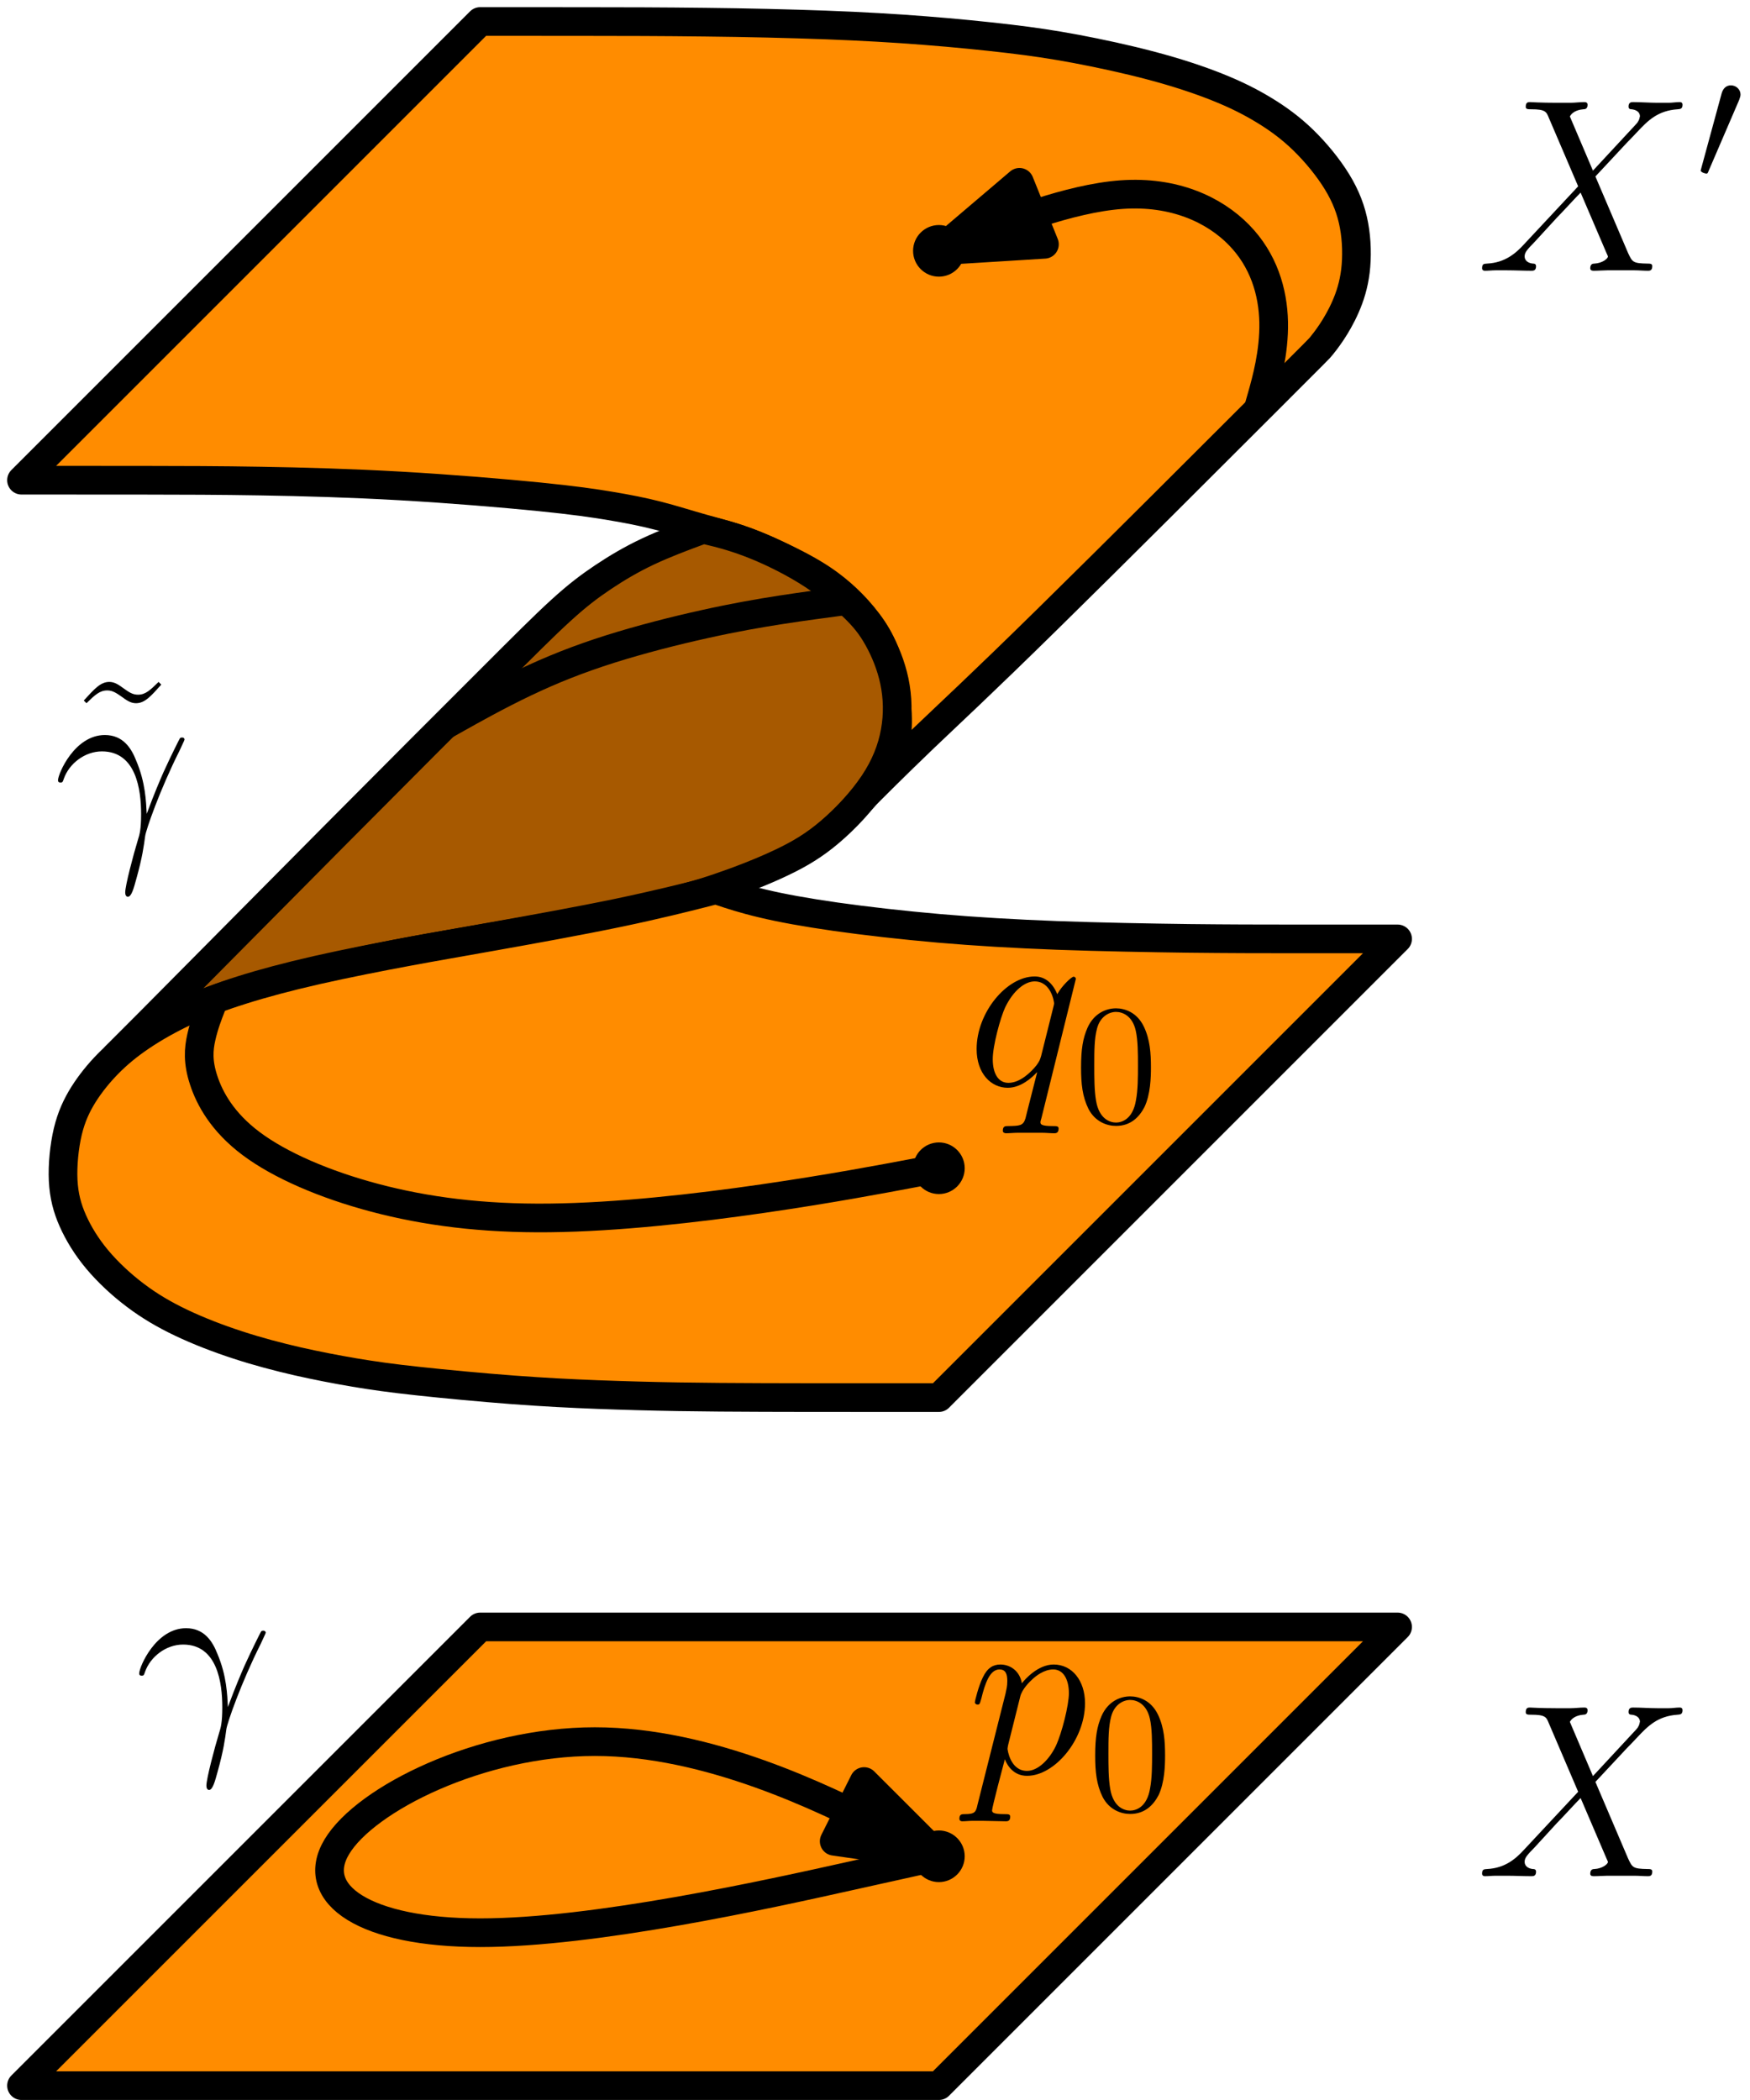 <?xml version="1.0" encoding="UTF-8"?>
<svg xmlns="http://www.w3.org/2000/svg" xmlns:xlink="http://www.w3.org/1999/xlink" width="122.085pt" height="146.5pt" viewBox="0 0 122.085 146.5" version="1.1">
<defs>
<g>
<symbol overflow="visible" id="glyph0-0">
<path style="stroke:none;" d=""/>
</symbol>
<symbol overflow="visible" id="glyph0-1">
<path style="stroke:none;" d="M 8.172 -6.984 L 6.562 -10.766 C 6.781 -11.172 7.297 -11.25 7.5 -11.266 C 7.609 -11.266 7.797 -11.281 7.797 -11.578 C 7.797 -11.766 7.641 -11.766 7.547 -11.766 C 7.25 -11.766 6.906 -11.719 6.609 -11.719 L 5.609 -11.719 C 4.562 -11.719 3.812 -11.766 3.781 -11.766 C 3.656 -11.766 3.484 -11.766 3.484 -11.438 C 3.484 -11.266 3.641 -11.266 3.859 -11.266 C 4.859 -11.266 4.922 -11.094 5.094 -10.672 L 7.141 -5.891 L 3.406 -1.891 C 2.797 -1.219 2.047 -0.562 0.781 -0.5 C 0.562 -0.484 0.438 -0.484 0.438 -0.172 C 0.438 -0.125 0.453 0 0.641 0 C 0.875 0 1.141 -0.031 1.375 -0.031 L 2.188 -0.031 C 2.734 -0.031 3.344 0 3.875 0 C 4 0 4.203 0 4.203 -0.312 C 4.203 -0.484 4.078 -0.5 3.984 -0.5 C 3.641 -0.531 3.406 -0.719 3.406 -1 C 3.406 -1.297 3.609 -1.5 4.109 -2.016 L 5.641 -3.688 C 6.031 -4.078 6.938 -5.078 7.312 -5.453 L 9.125 -1.219 C 9.141 -1.188 9.219 -1.016 9.219 -1 C 9.219 -0.844 8.828 -0.531 8.281 -0.5 C 8.172 -0.5 7.984 -0.484 7.984 -0.172 C 7.984 0 8.156 0 8.25 0 C 8.547 0 8.891 -0.031 9.172 -0.031 L 11.078 -0.031 C 11.375 -0.031 11.703 0 12 0 C 12.125 0 12.312 0 12.312 -0.328 C 12.312 -0.5 12.141 -0.5 11.984 -0.5 C 10.953 -0.516 10.922 -0.609 10.625 -1.234 L 8.344 -6.578 L 10.531 -8.922 C 10.703 -9.094 11.109 -9.516 11.266 -9.688 C 12 -10.469 12.688 -11.172 14.078 -11.266 C 14.25 -11.281 14.422 -11.281 14.422 -11.578 C 14.422 -11.766 14.281 -11.766 14.203 -11.766 C 13.969 -11.766 13.703 -11.719 13.469 -11.719 L 12.672 -11.719 C 12.125 -11.719 11.516 -11.766 10.984 -11.766 C 10.859 -11.766 10.656 -11.766 10.656 -11.453 C 10.656 -11.281 10.781 -11.266 10.875 -11.266 C 11.156 -11.234 11.453 -11.094 11.453 -10.766 L 11.438 -10.734 C 11.422 -10.609 11.375 -10.438 11.188 -10.234 Z M 8.172 -6.984 "/>
</symbol>
<symbol overflow="visible" id="glyph0-2">
<path style="stroke:none;" d="M 6.516 -2.094 C 6.469 -2.938 6.438 -4.266 5.781 -5.812 C 5.438 -6.688 4.859 -7.594 3.594 -7.594 C 1.484 -7.594 0.328 -4.891 0.328 -4.438 C 0.328 -4.281 0.453 -4.281 0.5 -4.281 C 0.656 -4.281 0.656 -4.328 0.734 -4.547 C 1.109 -5.609 2.203 -6.453 3.391 -6.453 C 5.781 -6.453 6.125 -3.781 6.125 -2.078 C 6.125 -1 6.016 -0.641 5.906 -0.297 C 5.578 0.781 5.016 2.906 5.016 3.391 C 5.016 3.531 5.062 3.688 5.203 3.688 C 5.453 3.688 5.609 3.109 5.797 2.422 C 6.219 0.906 6.312 0.156 6.406 -0.531 C 6.453 -0.953 7.438 -3.781 8.797 -6.484 C 8.922 -6.766 9.156 -7.234 9.156 -7.281 C 9.156 -7.297 9.141 -7.422 8.984 -7.422 C 8.953 -7.422 8.875 -7.422 8.828 -7.359 C 8.797 -7.312 8.203 -6.141 7.672 -4.969 C 7.422 -4.391 7.078 -3.609 6.516 -2.094 Z M 6.516 -2.094 "/>
</symbol>
<symbol overflow="visible" id="glyph0-3">
<path style="stroke:none;" d="M 0.734 2.188 C 0.625 2.703 0.547 2.844 -0.156 2.844 C -0.359 2.844 -0.531 2.844 -0.531 3.172 C -0.531 3.203 -0.516 3.344 -0.328 3.344 C -0.109 3.344 0.141 3.312 0.359 3.312 L 1.109 3.312 C 1.469 3.312 2.344 3.344 2.703 3.344 C 2.812 3.344 3.016 3.344 3.016 3.031 C 3.016 2.844 2.891 2.844 2.594 2.844 C 1.812 2.844 1.75 2.719 1.75 2.578 C 1.75 2.375 2.531 -0.578 2.641 -0.984 C 2.828 -0.5 3.281 0.172 4.188 0.172 C 6.125 0.172 8.234 -2.359 8.234 -4.891 C 8.234 -6.469 7.328 -7.594 6.047 -7.594 C 4.938 -7.594 4.016 -6.531 3.828 -6.281 C 3.688 -7.141 3.016 -7.594 2.328 -7.594 C 1.828 -7.594 1.422 -7.359 1.109 -6.703 C 0.797 -6.078 0.547 -5.031 0.547 -4.953 C 0.547 -4.891 0.625 -4.797 0.734 -4.797 C 0.875 -4.797 0.891 -4.828 1 -5.219 C 1.25 -6.234 1.578 -7.25 2.266 -7.25 C 2.672 -7.25 2.812 -6.969 2.812 -6.453 C 2.812 -6.047 2.75 -5.875 2.688 -5.562 Z M 3.719 -5.375 C 3.844 -5.859 4.328 -6.359 4.594 -6.594 C 4.781 -6.766 5.359 -7.25 6.016 -7.25 C 6.766 -7.25 7.109 -6.484 7.109 -5.594 C 7.109 -4.766 6.625 -2.828 6.203 -1.922 C 5.766 -1 4.969 -0.172 4.188 -0.172 C 3.016 -0.172 2.828 -1.656 2.828 -1.719 C 2.828 -1.781 2.859 -1.906 2.875 -2 Z M 3.719 -5.375 "/>
</symbol>
<symbol overflow="visible" id="glyph0-4">
<path style="stroke:none;" d="M 7.594 -7.422 C 7.594 -7.5 7.531 -7.578 7.438 -7.578 C 7.297 -7.578 6.625 -6.953 6.297 -6.359 C 5.984 -7.125 5.453 -7.594 4.719 -7.594 C 2.766 -7.594 0.672 -5.078 0.672 -2.531 C 0.672 -0.828 1.672 0.172 2.844 0.172 C 3.75 0.172 4.516 -0.516 4.875 -0.906 L 4.891 -0.891 L 4.234 1.688 L 4.078 2.312 C 3.922 2.828 3.672 2.828 2.859 2.844 C 2.672 2.844 2.5 2.844 2.5 3.172 C 2.5 3.281 2.594 3.344 2.719 3.344 C 2.969 3.344 3.266 3.312 3.516 3.312 L 5.266 3.312 C 5.531 3.312 5.812 3.344 6.078 3.344 C 6.188 3.344 6.391 3.344 6.391 3.016 C 6.391 2.844 6.25 2.844 5.984 2.844 C 5.188 2.844 5.125 2.719 5.125 2.578 C 5.125 2.5 5.141 2.484 5.203 2.25 Z M 5.172 -2.047 C 5.078 -1.75 5.078 -1.719 4.844 -1.391 C 4.453 -0.906 3.703 -0.172 2.891 -0.172 C 2.188 -0.172 1.797 -0.812 1.797 -1.828 C 1.797 -2.766 2.328 -4.703 2.656 -5.422 C 3.234 -6.625 4.047 -7.25 4.719 -7.25 C 5.859 -7.25 6.078 -5.844 6.078 -5.703 C 6.078 -5.688 6.031 -5.453 6.016 -5.422 Z M 5.172 -2.047 "/>
</symbol>
<symbol overflow="visible" id="glyph1-0">
<path style="stroke:none;" d=""/>
</symbol>
<symbol overflow="visible" id="glyph1-1">
<path style="stroke:none;" d="M 3.031 -5.672 C 3.078 -5.828 3.125 -5.922 3.125 -6.047 C 3.125 -6.391 2.828 -6.688 2.453 -6.688 C 2.109 -6.688 1.906 -6.453 1.812 -6.141 L 0.391 -0.922 C 0.391 -0.891 0.344 -0.766 0.344 -0.75 C 0.344 -0.625 0.656 -0.531 0.75 -0.531 C 0.828 -0.531 0.844 -0.578 0.906 -0.734 Z M 3.031 -5.672 "/>
</symbol>
<symbol overflow="visible" id="glyph2-0">
<path style="stroke:none;" d=""/>
</symbol>
<symbol overflow="visible" id="glyph2-1">
<path style="stroke:none;" d="M 6.453 -11.297 C 5.875 -10.734 5.547 -10.406 5.016 -10.406 C 4.625 -10.406 4.375 -10.594 4.016 -10.844 C 3.672 -11.094 3.391 -11.297 3.016 -11.297 C 2.391 -11.297 1.969 -10.797 1.234 -10 L 1.422 -9.812 C 2.016 -10.391 2.344 -10.703 2.875 -10.703 C 3.25 -10.703 3.516 -10.516 3.875 -10.266 C 4.219 -10.016 4.5 -9.812 4.875 -9.812 C 5.5 -9.812 5.922 -10.312 6.641 -11.109 Z M 6.453 -11.297 "/>
</symbol>
<symbol overflow="visible" id="glyph3-0">
<path style="stroke:none;" d=""/>
</symbol>
<symbol overflow="visible" id="glyph3-1">
<path style="stroke:none;" d="M 5.359 -3.828 C 5.359 -4.812 5.297 -5.781 4.859 -6.688 C 4.375 -7.688 3.516 -7.953 2.922 -7.953 C 2.234 -7.953 1.391 -7.609 0.938 -6.609 C 0.609 -5.859 0.484 -5.109 0.484 -3.828 C 0.484 -2.672 0.578 -1.797 1 -0.938 C 1.469 -0.031 2.297 0.25 2.922 0.25 C 3.953 0.25 4.547 -0.375 4.906 -1.062 C 5.328 -1.953 5.359 -3.125 5.359 -3.828 Z M 2.922 0.016 C 2.531 0.016 1.75 -0.203 1.531 -1.5 C 1.406 -2.219 1.406 -3.125 1.406 -3.969 C 1.406 -4.953 1.406 -5.828 1.594 -6.531 C 1.797 -7.344 2.406 -7.703 2.922 -7.703 C 3.375 -7.703 4.062 -7.438 4.297 -6.406 C 4.453 -5.719 4.453 -4.781 4.453 -3.969 C 4.453 -3.172 4.453 -2.266 4.312 -1.531 C 4.094 -0.219 3.328 0.016 2.922 0.016 Z M 2.922 0.016 "/>
</symbol>
</g>
<clipPath id="clip1">
  <path d="M 0 112 L 99 112 L 99 146.5 L 0 146.5 Z M 0 112 "/>
</clipPath>
</defs>
<g id="surface1">
<path style="fill-rule:evenodd;fill:rgb(100%,54.9%,0%);fill-opacity:1;stroke-width:2;stroke-linecap:butt;stroke-linejoin:round;stroke:rgb(0%,0%,0%);stroke-opacity:1;stroke-miterlimit:10;" d="M 160 656 C 160 656 160 656 154.668 650.668 C 149.332 645.332 138.668 634.668 133.332 629.332 C 128 624 128 624 128 624 C 128 624 128 624 129.469 624 C 130.934 624 133.867 624 136.586 623.996 C 139.297 623.992 141.793 623.988 144.707 623.938 C 147.621 623.891 150.953 623.797 154.449 623.598 C 157.945 623.398 161.609 623.094 164.094 622.844 C 166.582 622.594 167.895 622.402 169.082 622.203 C 170.27 622.004 171.328 621.801 172.387 621.527 C 173.445 621.258 174.504 620.914 175.527 620.629 C 176.551 620.34 177.539 620.102 178.766 619.637 C 179.996 619.172 181.465 618.473 182.52 617.902 C 183.57 617.328 184.203 616.883 184.77 616.43 C 185.332 615.977 185.824 615.516 186.32 614.969 C 186.812 614.422 187.305 613.785 187.68 613.133 C 188.055 612.484 188.312 611.82 188.523 611.105 C 188.73 610.387 188.895 609.617 189 608.836 C 189.105 608.051 189.152 607.25 189.09 606.543 C 189.027 605.836 188.855 605.219 188.617 604.617 C 188.383 604.016 188.086 603.426 187.516 602.73 C 186.949 602.031 186.113 601.23 186.625 601.758 C 187.133 602.281 188.984 604.133 190.93 605.996 C 192.879 607.859 194.918 609.73 199.535 614.266 C 204.156 618.801 211.352 626 214.953 629.598 C 218.551 633.195 218.551 633.195 218.68 633.359 C 218.812 633.52 219.07 633.844 219.383 634.309 C 219.695 634.777 220.059 635.391 220.367 636.098 C 220.68 636.809 220.938 637.613 221.059 638.594 C 221.176 639.57 221.156 640.719 220.961 641.773 C 220.766 642.832 220.395 643.801 219.777 644.812 C 219.16 645.82 218.297 646.871 217.414 647.73 C 216.531 648.586 215.629 649.242 214.66 649.828 C 213.695 650.414 212.66 650.93 211.383 651.438 C 210.109 651.945 208.594 652.445 206.859 652.906 C 205.133 653.367 203.184 653.785 201.543 654.094 C 199.902 654.398 198.566 654.598 196.875 654.797 C 195.18 654.996 193.133 655.203 191.008 655.367 C 188.883 655.535 186.684 655.66 184.117 655.758 C 181.551 655.852 178.617 655.922 175.699 655.953 C 172.777 655.988 169.867 655.996 167.254 655.996 C 164.637 656 162.32 656 161.16 656 C 160 656 160 656 160 656 Z M 160 656 " transform="matrix(1,0,0,-1,-126.5,657.5)"/>
<path style="fill-rule:evenodd;fill:rgb(65.5%,34.9%,0%);fill-opacity:1;stroke-width:2;stroke-linecap:butt;stroke-linejoin:round;stroke:rgb(0%,0%,0%);stroke-opacity:1;stroke-miterlimit:10;" d="M 134.742 583.973 C 135.07 584.27 135.625 584.734 136.445 585.273 C 137.262 585.809 138.344 586.418 139.496 586.957 C 140.652 587.496 141.883 587.965 143.734 588.5 C 145.586 589.035 148.062 589.641 150.098 590.102 C 152.137 590.566 153.734 590.887 155.312 591.18 C 156.891 591.473 158.445 591.734 160.512 592.094 C 162.578 592.449 165.156 592.902 167.289 593.305 C 169.418 593.711 171.102 594.07 172.551 594.414 C 174.004 594.762 175.223 595.094 176.645 595.578 C 178.07 596.062 179.703 596.695 181.02 597.324 C 182.336 597.949 183.34 598.562 184.414 599.48 C 185.492 600.398 186.637 601.617 187.445 602.828 C 188.258 604.039 188.727 605.242 188.945 606.449 C 189.164 607.656 189.129 608.859 188.895 609.977 C 188.66 611.094 188.23 612.121 187.766 612.953 C 187.305 613.785 186.812 614.422 186.004 615.191 C 185.191 615.965 184.062 616.871 182.766 617.672 C 181.465 618.473 179.996 619.172 178.766 619.637 C 177.539 620.102 176.551 620.34 176.055 620.457 C 175.562 620.574 175.562 620.574 175.562 620.574 C 175.562 620.574 175.562 620.574 174.895 620.328 C 174.227 620.078 172.895 619.586 171.715 619.031 C 170.531 618.473 169.496 617.855 168.562 617.23 C 167.629 616.605 166.789 615.973 165.641 614.926 C 164.492 613.883 163.035 612.422 160.516 609.902 C 157.996 607.387 154.418 603.809 149.859 599.219 C 145.297 594.629 139.754 589.023 137.035 586.289 C 134.312 583.551 134.414 583.68 134.742 583.973 Z M 134.742 583.973 " transform="matrix(1,0,0,-1,-126.5,657.5)"/>
<path style="fill-rule:evenodd;fill:rgb(100%,54.9%,0%);fill-opacity:1;stroke-width:2;stroke-linecap:butt;stroke-linejoin:round;stroke:rgb(0%,0%,0%);stroke-opacity:1;stroke-miterlimit:10;" d="M 192 560 C 192 560 192 560 197.332 565.332 C 202.668 570.668 213.332 581.332 218.668 586.668 C 224 592 224 592 224 592 C 224 592 224 592 222.746 592 C 221.492 592 218.984 592 216.668 592 C 214.348 592 212.219 592.004 209.457 592.035 C 206.691 592.07 203.289 592.133 200.27 592.242 C 197.246 592.355 194.605 592.512 192.02 592.734 C 189.43 592.961 186.898 593.25 184.797 593.547 C 182.695 593.848 181.02 594.152 179.699 594.469 C 178.379 594.781 177.41 595.102 176.926 595.266 C 176.438 595.426 176.438 595.426 176.438 595.426 C 176.438 595.426 176.438 595.426 175.43 595.168 C 174.418 594.91 172.395 594.398 169.656 593.824 C 166.914 593.254 163.457 592.629 160.953 592.184 C 158.445 591.734 156.891 591.473 154.941 591.109 C 152.988 590.746 150.645 590.285 148.605 589.824 C 146.57 589.359 144.84 588.898 143.363 588.43 C 141.883 587.965 140.652 587.496 139.496 586.957 C 138.344 586.418 137.262 585.809 136.352 585.195 C 135.438 584.578 134.695 583.961 134.035 583.289 C 133.375 582.617 132.797 581.895 132.32 581.141 C 131.848 580.383 131.48 579.598 131.23 578.559 C 130.984 577.52 130.855 576.23 130.906 575.152 C 130.961 574.078 131.188 573.219 131.582 572.332 C 131.977 571.445 132.531 570.535 133.277 569.641 C 134.023 568.75 134.961 567.875 135.941 567.137 C 136.918 566.398 137.941 565.793 139.137 565.223 C 140.336 564.652 141.703 564.121 143.086 563.672 C 144.465 563.219 145.859 562.852 147.234 562.535 C 148.605 562.223 149.957 561.965 151.242 561.746 C 152.531 561.531 153.754 561.355 155.645 561.152 C 157.535 560.945 160.098 560.707 162.301 560.539 C 164.504 560.375 166.352 560.281 168.199 560.211 C 170.051 560.141 171.902 560.09 173.805 560.059 C 175.711 560.027 177.668 560.016 179.742 560.008 C 181.82 560 184.016 560 186.078 560 C 188.141 560 190.07 560 191.035 560 C 192 560 192 560 192 560 Z M 192 560 " transform="matrix(1,0,0,-1,-126.5,657.5)"/>
<path style=" stroke:none;fill-rule:evenodd;fill:rgb(100%,54.9%,0%);fill-opacity:1;" d="M 1.5 145.5 L 33.5 113.5 L 97.5 113.5 L 65.5 145.5 Z M 1.5 145.5 "/>
<g clip-path="url(#clip1)" clip-rule="nonzero">
<path style="fill:none;stroke-width:2;stroke-linecap:butt;stroke-linejoin:round;stroke:rgb(0%,0%,0%);stroke-opacity:1;stroke-miterlimit:10;" d="M 128 512 L 160 544 L 224 544 L 192 512 Z M 128 512 " transform="matrix(1,0,0,-1,-126.5,657.5)"/>
</g>
<path style=" stroke:none;fill-rule:evenodd;fill:rgb(0%,0%,0%);fill-opacity:1;" d="M 67.301 129.5 C 67.301 128.508 66.492 127.699 65.5 127.699 C 64.508 127.699 63.699 128.508 63.699 129.5 C 63.699 130.492 64.508 131.301 65.5 131.301 C 66.492 131.301 67.301 130.492 67.301 129.5 "/>
<path style=" stroke:none;fill-rule:evenodd;fill:rgb(0%,0%,0%);fill-opacity:1;" d="M 67.301 81.5 C 67.301 80.508 66.492 79.699 65.5 79.699 C 64.508 79.699 63.699 80.508 63.699 81.5 C 63.699 82.492 64.508 83.301 65.5 83.301 C 66.492 83.301 67.301 82.492 67.301 81.5 "/>
<path style=" stroke:none;fill-rule:evenodd;fill:rgb(0%,0%,0%);fill-opacity:1;" d="M 67.301 17.5 C 67.301 16.508 66.492 15.699 65.5 15.699 C 64.508 15.699 63.699 16.508 63.699 17.5 C 63.699 18.492 64.508 19.301 65.5 19.301 C 66.492 19.301 67.301 18.492 67.301 17.5 "/>
<path style="fill-rule:evenodd;fill:rgb(100%,54.9%,0%);fill-opacity:1;stroke-width:2;stroke-linecap:butt;stroke-linejoin:round;stroke:rgb(0%,0%,0%);stroke-opacity:1;stroke-miterlimit:10;" d="M 192 528 C 192 528 192 528 186 526.668 C 180 525.332 168 522.668 160 522.668 C 152 522.668 148 525.332 150 528.668 C 152 532 160 536 168 536 C 176 536 184 532 188 530 C 192 528 192 528 192 528 " transform="matrix(1,0,0,-1,-126.5,657.5)"/>
<path style="fill-rule:evenodd;fill:rgb(0%,0%,0%);fill-opacity:1;stroke-width:2;stroke-linecap:butt;stroke-linejoin:round;stroke:rgb(0%,0%,0%);stroke-opacity:1;stroke-miterlimit:10;" d="M 192 528 L 186.781 533.215 L 184.695 529.047 Z M 192 528 " transform="matrix(1,0,0,-1,-126.5,657.5)"/>
<path style="fill:none;stroke-width:2;stroke-linecap:butt;stroke-linejoin:round;stroke:rgb(0%,0%,0%);stroke-opacity:1;stroke-miterlimit:10;" d="M 192 576 C 192 576 192 576 190.094 575.637 C 188.191 575.277 184.379 574.555 179.727 573.883 C 175.07 573.207 169.57 572.586 164.852 572.535 C 160.133 572.48 156.188 573 152.66 573.934 C 149.133 574.867 146.023 576.219 144.02 577.719 C 142.016 579.219 141.121 580.871 140.707 582.145 C 140.289 583.414 140.355 584.305 140.547 585.148 C 140.734 585.996 141.051 586.801 141.207 587.203 C 141.363 587.605 141.363 587.605 141.363 587.605 " transform="matrix(1,0,0,-1,-126.5,657.5)"/>
<path style="fill:none;stroke-width:2;stroke-linecap:butt;stroke-linejoin:round;stroke:rgb(0%,0%,0%);stroke-opacity:1;stroke-miterlimit:10;" d="M 157.523 606.906 C 157.523 606.906 157.523 606.906 158.449 607.426 C 159.375 607.945 161.227 608.984 163.105 609.879 C 164.984 610.777 166.887 611.531 169.047 612.215 C 171.207 612.898 173.621 613.512 175.68 613.965 C 177.734 614.422 179.438 614.719 181.027 614.965 C 182.613 615.211 184.09 615.402 184.824 615.5 C 185.559 615.598 185.559 615.598 185.559 615.598 " transform="matrix(1,0,0,-1,-126.5,657.5)"/>
<path style="fill:none;stroke-width:2;stroke-linecap:butt;stroke-linejoin:round;stroke:rgb(0%,0%,0%);stroke-opacity:1;stroke-miterlimit:10;" d="M 214.266 628.914 C 214.266 628.914 214.266 628.914 214.551 629.914 C 214.832 630.914 215.398 632.918 215.355 635.027 C 215.309 637.137 214.656 639.352 212.93 641.113 C 211.207 642.875 208.41 644.184 204.742 643.922 C 201.074 643.66 196.535 641.828 194.27 640.914 C 192 640 192 640 192 640 " transform="matrix(1,0,0,-1,-126.5,657.5)"/>
<path style="fill-rule:evenodd;fill:rgb(0%,0%,0%);fill-opacity:1;stroke-width:2;stroke-linecap:butt;stroke-linejoin:round;stroke:rgb(0%,0%,0%);stroke-opacity:1;stroke-miterlimit:10;" d="M 192 640 L 199.363 640.457 L 197.621 644.781 Z M 192 640 " transform="matrix(1,0,0,-1,-126.5,657.5)"/>
<g style="fill:rgb(0%,0%,0%);fill-opacity:1;">
  <use xlink:href="#glyph0-1" x="102.956" y="130.889"/>
</g>
<g style="fill:rgb(0%,0%,0%);fill-opacity:1;">
  <use xlink:href="#glyph0-1" x="102.956" y="18.889"/>
</g>
<g style="fill:rgb(0%,0%,0%);fill-opacity:1;">
  <use xlink:href="#glyph1-1" x="118.299" y="12.642"/>
</g>
<g style="fill:rgb(0%,0%,0%);fill-opacity:1;">
  <use xlink:href="#glyph0-2" x="9.383" y="121.182"/>
</g>
<g style="fill:rgb(0%,0%,0%);fill-opacity:1;">
  <use xlink:href="#glyph2-1" x="4.611" y="58.87"/>
</g>
<g style="fill:rgb(0%,0%,0%);fill-opacity:1;">
  <use xlink:href="#glyph0-2" x="3.719" y="58.872"/>
</g>
<g style="fill:rgb(0%,0%,0%);fill-opacity:1;">
  <use xlink:href="#glyph0-3" x="67.46" y="123.715"/>
</g>
<g style="fill:rgb(0%,0%,0%);fill-opacity:1;">
  <use xlink:href="#glyph3-1" x="75.92" y="126.297"/>
</g>
<g style="fill:rgb(0%,0%,0%);fill-opacity:1;">
  <use xlink:href="#glyph0-4" x="67.46" y="75.715"/>
</g>
<g style="fill:rgb(0%,0%,0%);fill-opacity:1;">
  <use xlink:href="#glyph3-1" x="74.934" y="78.297"/>
</g>
</g>
</svg>
